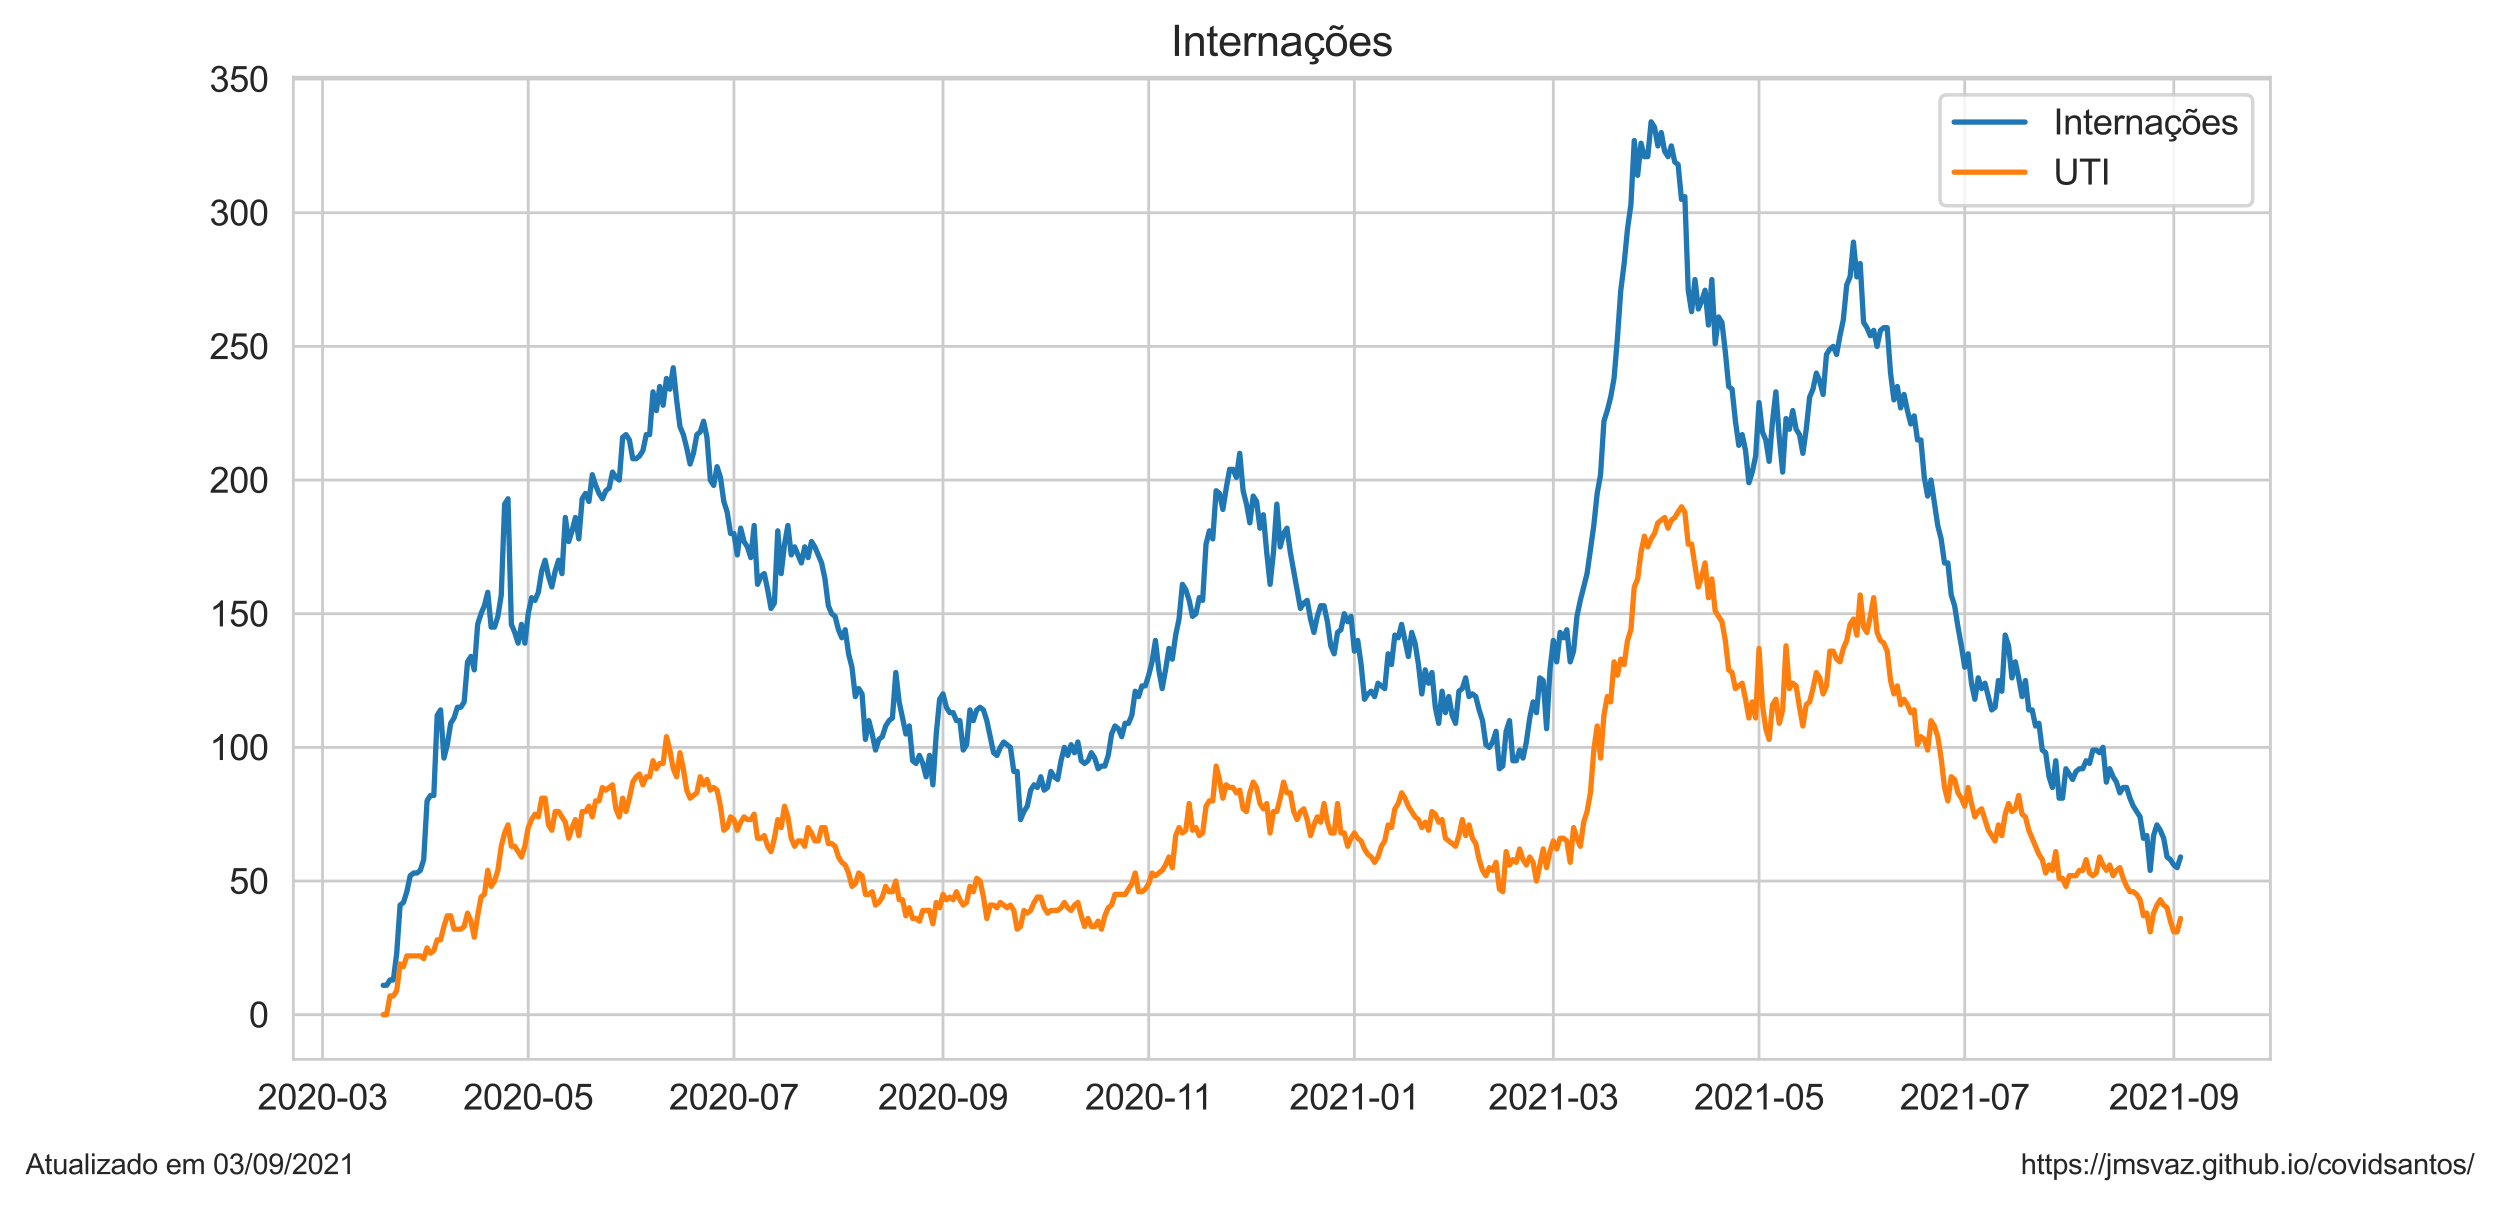 <?xml version="1.0" encoding="utf-8" standalone="no"?>
<!DOCTYPE svg PUBLIC "-//W3C//DTD SVG 1.1//EN"
  "http://www.w3.org/Graphics/SVG/1.1/DTD/svg11.dtd">
<svg height="340.273pt" version="1.1" viewBox="0 0 705.6 340.273" width="705.6pt" xmlns="http://www.w3.org/2000/svg" xmlns:xlink="http://www.w3.org/1999/xlink">
 <defs>
  <style type="text/css">*{stroke-linecap:butt;stroke-linejoin:round;}</style>
 </defs>
 <g id="figure_1">
  <g id="patch_1">
   <path d="M 0 340.273 
L 705.6 340.273 
L 705.6 0 
L 0 0 
z
" style="fill:#ffffff;"/>
  </g>
  <g id="axes_1">
   <g id="patch_2">
    <path d="M 82.8 298.989 
L 640.8 298.989 
L 640.8 21.789 
L 82.8 21.789 
z
" style="fill:#ffffff;"/>
   </g>
   <g id="matplotlib.axis_1">
    <g id="xtick_1">
     <g id="line2d_1">
      <path clip-path="url(#p95be3a375c)" d="M 91.032 298.989 
L 91.032 21.789 
" style="fill:none;stroke:#cccccc;stroke-linecap:round;stroke-width:0.8;"/>
     </g>
     <g id="text_1">
      <!-- 2020-03 -->
      <g style="fill:#262626;" transform="translate(72.685 313.147)scale(0.1 -0.1)">
       <defs>
        <path d="M 3222 541 
L 3222 0 
L 194 0 
Q 188 203 259 391 
Q 375 700 629 1000 
Q 884 1300 1366 1694 
Q 2113 2306 2375 2664 
Q 2638 3022 2638 3341 
Q 2638 3675 2398 3904 
Q 2159 4134 1775 4134 
Q 1369 4134 1125 3890 
Q 881 3647 878 3216 
L 300 3275 
Q 359 3922 746 4261 
Q 1134 4600 1788 4600 
Q 2447 4600 2831 4234 
Q 3216 3869 3216 3328 
Q 3216 3053 3103 2787 
Q 2991 2522 2730 2228 
Q 2469 1934 1863 1422 
Q 1356 997 1212 845 
Q 1069 694 975 541 
L 3222 541 
z
" id="ArialMT-32" transform="scale(0.016)"/>
        <path d="M 266 2259 
Q 266 3072 433 3567 
Q 600 4063 929 4331 
Q 1259 4600 1759 4600 
Q 2128 4600 2406 4451 
Q 2684 4303 2865 4023 
Q 3047 3744 3150 3342 
Q 3253 2941 3253 2259 
Q 3253 1453 3087 958 
Q 2922 463 2592 192 
Q 2263 -78 1759 -78 
Q 1097 -78 719 397 
Q 266 969 266 2259 
z
M 844 2259 
Q 844 1131 1108 757 
Q 1372 384 1759 384 
Q 2147 384 2411 759 
Q 2675 1134 2675 2259 
Q 2675 3391 2411 3762 
Q 2147 4134 1753 4134 
Q 1366 4134 1134 3806 
Q 844 3388 844 2259 
z
" id="ArialMT-30" transform="scale(0.016)"/>
        <path d="M 203 1375 
L 203 1941 
L 1931 1941 
L 1931 1375 
L 203 1375 
z
" id="ArialMT-2d" transform="scale(0.016)"/>
        <path d="M 269 1209 
L 831 1284 
Q 928 806 1161 595 
Q 1394 384 1728 384 
Q 2125 384 2398 659 
Q 2672 934 2672 1341 
Q 2672 1728 2419 1979 
Q 2166 2231 1775 2231 
Q 1616 2231 1378 2169 
L 1441 2663 
Q 1497 2656 1531 2656 
Q 1891 2656 2178 2843 
Q 2466 3031 2466 3422 
Q 2466 3731 2256 3934 
Q 2047 4138 1716 4138 
Q 1388 4138 1169 3931 
Q 950 3725 888 3313 
L 325 3413 
Q 428 3978 793 4289 
Q 1159 4600 1703 4600 
Q 2078 4600 2393 4439 
Q 2709 4278 2876 4000 
Q 3044 3722 3044 3409 
Q 3044 3113 2884 2869 
Q 2725 2625 2413 2481 
Q 2819 2388 3044 2092 
Q 3269 1797 3269 1353 
Q 3269 753 2831 336 
Q 2394 -81 1725 -81 
Q 1122 -81 723 278 
Q 325 638 269 1209 
z
" id="ArialMT-33" transform="scale(0.016)"/>
       </defs>
       <use xlink:href="#ArialMT-32"/>
       <use x="55.615" xlink:href="#ArialMT-30"/>
       <use x="111.23" xlink:href="#ArialMT-32"/>
       <use x="166.846" xlink:href="#ArialMT-30"/>
       <use x="222.461" xlink:href="#ArialMT-2d"/>
       <use x="255.762" xlink:href="#ArialMT-30"/>
       <use x="311.377" xlink:href="#ArialMT-33"/>
      </g>
     </g>
    </g>
    <g id="xtick_2">
     <g id="line2d_2">
      <path clip-path="url(#p95be3a375c)" d="M 149.088 298.989 
L 149.088 21.789 
" style="fill:none;stroke:#cccccc;stroke-linecap:round;stroke-width:0.8;"/>
     </g>
     <g id="text_2">
      <!-- 2020-05 -->
      <g style="fill:#262626;" transform="translate(130.74 313.147)scale(0.1 -0.1)">
       <defs>
        <path d="M 266 1200 
L 856 1250 
Q 922 819 1161 601 
Q 1400 384 1738 384 
Q 2144 384 2425 690 
Q 2706 997 2706 1503 
Q 2706 1984 2436 2262 
Q 2166 2541 1728 2541 
Q 1456 2541 1237 2417 
Q 1019 2294 894 2097 
L 366 2166 
L 809 4519 
L 3088 4519 
L 3088 3981 
L 1259 3981 
L 1013 2750 
Q 1425 3038 1878 3038 
Q 2478 3038 2890 2622 
Q 3303 2206 3303 1553 
Q 3303 931 2941 478 
Q 2500 -78 1738 -78 
Q 1113 -78 717 272 
Q 322 622 266 1200 
z
" id="ArialMT-35" transform="scale(0.016)"/>
       </defs>
       <use xlink:href="#ArialMT-32"/>
       <use x="55.615" xlink:href="#ArialMT-30"/>
       <use x="111.23" xlink:href="#ArialMT-32"/>
       <use x="166.846" xlink:href="#ArialMT-30"/>
       <use x="222.461" xlink:href="#ArialMT-2d"/>
       <use x="255.762" xlink:href="#ArialMT-30"/>
       <use x="311.377" xlink:href="#ArialMT-35"/>
      </g>
     </g>
    </g>
    <g id="xtick_3">
     <g id="line2d_3">
      <path clip-path="url(#p95be3a375c)" d="M 207.144 298.989 
L 207.144 21.789 
" style="fill:none;stroke:#cccccc;stroke-linecap:round;stroke-width:0.8;"/>
     </g>
     <g id="text_3">
      <!-- 2020-07 -->
      <g style="fill:#262626;" transform="translate(188.796 313.147)scale(0.1 -0.1)">
       <defs>
        <path d="M 303 3981 
L 303 4522 
L 3269 4522 
L 3269 4084 
Q 2831 3619 2401 2847 
Q 1972 2075 1738 1259 
Q 1569 684 1522 0 
L 944 0 
Q 953 541 1156 1306 
Q 1359 2072 1739 2783 
Q 2119 3494 2547 3981 
L 303 3981 
z
" id="ArialMT-37" transform="scale(0.016)"/>
       </defs>
       <use xlink:href="#ArialMT-32"/>
       <use x="55.615" xlink:href="#ArialMT-30"/>
       <use x="111.23" xlink:href="#ArialMT-32"/>
       <use x="166.846" xlink:href="#ArialMT-30"/>
       <use x="222.461" xlink:href="#ArialMT-2d"/>
       <use x="255.762" xlink:href="#ArialMT-30"/>
       <use x="311.377" xlink:href="#ArialMT-37"/>
      </g>
     </g>
    </g>
    <g id="xtick_4">
     <g id="line2d_4">
      <path clip-path="url(#p95be3a375c)" d="M 266.151 298.989 
L 266.151 21.789 
" style="fill:none;stroke:#cccccc;stroke-linecap:round;stroke-width:0.8;"/>
     </g>
     <g id="text_4">
      <!-- 2020-09 -->
      <g style="fill:#262626;" transform="translate(247.803 313.147)scale(0.1 -0.1)">
       <defs>
        <path d="M 350 1059 
L 891 1109 
Q 959 728 1153 556 
Q 1347 384 1650 384 
Q 1909 384 2104 503 
Q 2300 622 2425 820 
Q 2550 1019 2634 1356 
Q 2719 1694 2719 2044 
Q 2719 2081 2716 2156 
Q 2547 1888 2255 1720 
Q 1963 1553 1622 1553 
Q 1053 1553 659 1965 
Q 266 2378 266 3053 
Q 266 3750 677 4175 
Q 1088 4600 1706 4600 
Q 2153 4600 2523 4359 
Q 2894 4119 3086 3673 
Q 3278 3228 3278 2384 
Q 3278 1506 3087 986 
Q 2897 466 2520 194 
Q 2144 -78 1638 -78 
Q 1100 -78 759 220 
Q 419 519 350 1059 
z
M 2653 3081 
Q 2653 3566 2395 3850 
Q 2138 4134 1775 4134 
Q 1400 4134 1122 3828 
Q 844 3522 844 3034 
Q 844 2597 1108 2323 
Q 1372 2050 1759 2050 
Q 2150 2050 2401 2323 
Q 2653 2597 2653 3081 
z
" id="ArialMT-39" transform="scale(0.016)"/>
       </defs>
       <use xlink:href="#ArialMT-32"/>
       <use x="55.615" xlink:href="#ArialMT-30"/>
       <use x="111.23" xlink:href="#ArialMT-32"/>
       <use x="166.846" xlink:href="#ArialMT-30"/>
       <use x="222.461" xlink:href="#ArialMT-2d"/>
       <use x="255.762" xlink:href="#ArialMT-30"/>
       <use x="311.377" xlink:href="#ArialMT-39"/>
      </g>
     </g>
    </g>
    <g id="xtick_5">
     <g id="line2d_5">
      <path clip-path="url(#p95be3a375c)" d="M 324.207 298.989 
L 324.207 21.789 
" style="fill:none;stroke:#cccccc;stroke-linecap:round;stroke-width:0.8;"/>
     </g>
     <g id="text_5">
      <!-- 2020-11 -->
      <g style="fill:#262626;" transform="translate(306.228 313.147)scale(0.1 -0.1)">
       <defs>
        <path d="M 2384 0 
L 1822 0 
L 1822 3584 
Q 1619 3391 1289 3197 
Q 959 3003 697 2906 
L 697 3450 
Q 1169 3672 1522 3987 
Q 1875 4303 2022 4600 
L 2384 4600 
L 2384 0 
z
" id="ArialMT-31" transform="scale(0.016)"/>
       </defs>
       <use xlink:href="#ArialMT-32"/>
       <use x="55.615" xlink:href="#ArialMT-30"/>
       <use x="111.23" xlink:href="#ArialMT-32"/>
       <use x="166.846" xlink:href="#ArialMT-30"/>
       <use x="222.461" xlink:href="#ArialMT-2d"/>
       <use x="255.762" xlink:href="#ArialMT-31"/>
       <use x="304.002" xlink:href="#ArialMT-31"/>
      </g>
     </g>
    </g>
    <g id="xtick_6">
     <g id="line2d_6">
      <path clip-path="url(#p95be3a375c)" d="M 382.262 298.989 
L 382.262 21.789 
" style="fill:none;stroke:#cccccc;stroke-linecap:round;stroke-width:0.8;"/>
     </g>
     <g id="text_6">
      <!-- 2021-01 -->
      <g style="fill:#262626;" transform="translate(363.915 313.147)scale(0.1 -0.1)">
       <use xlink:href="#ArialMT-32"/>
       <use x="55.615" xlink:href="#ArialMT-30"/>
       <use x="111.23" xlink:href="#ArialMT-32"/>
       <use x="166.846" xlink:href="#ArialMT-31"/>
       <use x="222.461" xlink:href="#ArialMT-2d"/>
       <use x="255.762" xlink:href="#ArialMT-30"/>
       <use x="311.377" xlink:href="#ArialMT-31"/>
      </g>
     </g>
    </g>
    <g id="xtick_7">
     <g id="line2d_7">
      <path clip-path="url(#p95be3a375c)" d="M 438.414 298.989 
L 438.414 21.789 
" style="fill:none;stroke:#cccccc;stroke-linecap:round;stroke-width:0.8;"/>
     </g>
     <g id="text_7">
      <!-- 2021-03 -->
      <g style="fill:#262626;" transform="translate(420.067 313.147)scale(0.1 -0.1)">
       <use xlink:href="#ArialMT-32"/>
       <use x="55.615" xlink:href="#ArialMT-30"/>
       <use x="111.23" xlink:href="#ArialMT-32"/>
       <use x="166.846" xlink:href="#ArialMT-31"/>
       <use x="222.461" xlink:href="#ArialMT-2d"/>
       <use x="255.762" xlink:href="#ArialMT-30"/>
       <use x="311.377" xlink:href="#ArialMT-33"/>
      </g>
     </g>
    </g>
    <g id="xtick_8">
     <g id="line2d_8">
      <path clip-path="url(#p95be3a375c)" d="M 496.47 298.989 
L 496.47 21.789 
" style="fill:none;stroke:#cccccc;stroke-linecap:round;stroke-width:0.8;"/>
     </g>
     <g id="text_8">
      <!-- 2021-05 -->
      <g style="fill:#262626;" transform="translate(478.122 313.147)scale(0.1 -0.1)">
       <use xlink:href="#ArialMT-32"/>
       <use x="55.615" xlink:href="#ArialMT-30"/>
       <use x="111.23" xlink:href="#ArialMT-32"/>
       <use x="166.846" xlink:href="#ArialMT-31"/>
       <use x="222.461" xlink:href="#ArialMT-2d"/>
       <use x="255.762" xlink:href="#ArialMT-30"/>
       <use x="311.377" xlink:href="#ArialMT-35"/>
      </g>
     </g>
    </g>
    <g id="xtick_9">
     <g id="line2d_9">
      <path clip-path="url(#p95be3a375c)" d="M 554.526 298.989 
L 554.526 21.789 
" style="fill:none;stroke:#cccccc;stroke-linecap:round;stroke-width:0.8;"/>
     </g>
     <g id="text_9">
      <!-- 2021-07 -->
      <g style="fill:#262626;" transform="translate(536.178 313.147)scale(0.1 -0.1)">
       <use xlink:href="#ArialMT-32"/>
       <use x="55.615" xlink:href="#ArialMT-30"/>
       <use x="111.23" xlink:href="#ArialMT-32"/>
       <use x="166.846" xlink:href="#ArialMT-31"/>
       <use x="222.461" xlink:href="#ArialMT-2d"/>
       <use x="255.762" xlink:href="#ArialMT-30"/>
       <use x="311.377" xlink:href="#ArialMT-37"/>
      </g>
     </g>
    </g>
    <g id="xtick_10">
     <g id="line2d_10">
      <path clip-path="url(#p95be3a375c)" d="M 613.533 298.989 
L 613.533 21.789 
" style="fill:none;stroke:#cccccc;stroke-linecap:round;stroke-width:0.8;"/>
     </g>
     <g id="text_10">
      <!-- 2021-09 -->
      <g style="fill:#262626;" transform="translate(595.185 313.147)scale(0.1 -0.1)">
       <use xlink:href="#ArialMT-32"/>
       <use x="55.615" xlink:href="#ArialMT-30"/>
       <use x="111.23" xlink:href="#ArialMT-32"/>
       <use x="166.846" xlink:href="#ArialMT-31"/>
       <use x="222.461" xlink:href="#ArialMT-2d"/>
       <use x="255.762" xlink:href="#ArialMT-30"/>
       <use x="311.377" xlink:href="#ArialMT-39"/>
      </g>
     </g>
    </g>
   </g>
   <g id="matplotlib.axis_2">
    <g id="ytick_1">
     <g id="line2d_11">
      <path clip-path="url(#p95be3a375c)" d="M 82.8 286.389 
L 640.8 286.389 
" style="fill:none;stroke:#cccccc;stroke-linecap:round;stroke-width:0.8;"/>
     </g>
     <g id="text_11">
      <!-- 0 -->
      <g style="fill:#262626;" transform="translate(70.239 289.968)scale(0.1 -0.1)">
       <use xlink:href="#ArialMT-30"/>
      </g>
     </g>
    </g>
    <g id="ytick_2">
     <g id="line2d_12">
      <path clip-path="url(#p95be3a375c)" d="M 82.8 248.665 
L 640.8 248.665 
" style="fill:none;stroke:#cccccc;stroke-linecap:round;stroke-width:0.8;"/>
     </g>
     <g id="text_12">
      <!-- 50 -->
      <g style="fill:#262626;" transform="translate(64.678 252.244)scale(0.1 -0.1)">
       <use xlink:href="#ArialMT-35"/>
       <use x="55.615" xlink:href="#ArialMT-30"/>
      </g>
     </g>
    </g>
    <g id="ytick_3">
     <g id="line2d_13">
      <path clip-path="url(#p95be3a375c)" d="M 82.8 210.94 
L 640.8 210.94 
" style="fill:none;stroke:#cccccc;stroke-linecap:round;stroke-width:0.8;"/>
     </g>
     <g id="text_13">
      <!-- 100 -->
      <g style="fill:#262626;" transform="translate(59.117 214.519)scale(0.1 -0.1)">
       <use xlink:href="#ArialMT-31"/>
       <use x="55.615" xlink:href="#ArialMT-30"/>
       <use x="111.23" xlink:href="#ArialMT-30"/>
      </g>
     </g>
    </g>
    <g id="ytick_4">
     <g id="line2d_14">
      <path clip-path="url(#p95be3a375c)" d="M 82.8 173.216 
L 640.8 173.216 
" style="fill:none;stroke:#cccccc;stroke-linecap:round;stroke-width:0.8;"/>
     </g>
     <g id="text_14">
      <!-- 150 -->
      <g style="fill:#262626;" transform="translate(59.117 176.795)scale(0.1 -0.1)">
       <use xlink:href="#ArialMT-31"/>
       <use x="55.615" xlink:href="#ArialMT-35"/>
       <use x="111.23" xlink:href="#ArialMT-30"/>
      </g>
     </g>
    </g>
    <g id="ytick_5">
     <g id="line2d_15">
      <path clip-path="url(#p95be3a375c)" d="M 82.8 135.491 
L 640.8 135.491 
" style="fill:none;stroke:#cccccc;stroke-linecap:round;stroke-width:0.8;"/>
     </g>
     <g id="text_15">
      <!-- 200 -->
      <g style="fill:#262626;" transform="translate(59.117 139.07)scale(0.1 -0.1)">
       <use xlink:href="#ArialMT-32"/>
       <use x="55.615" xlink:href="#ArialMT-30"/>
       <use x="111.23" xlink:href="#ArialMT-30"/>
      </g>
     </g>
    </g>
    <g id="ytick_6">
     <g id="line2d_16">
      <path clip-path="url(#p95be3a375c)" d="M 82.8 97.767 
L 640.8 97.767 
" style="fill:none;stroke:#cccccc;stroke-linecap:round;stroke-width:0.8;"/>
     </g>
     <g id="text_16">
      <!-- 250 -->
      <g style="fill:#262626;" transform="translate(59.117 101.346)scale(0.1 -0.1)">
       <use xlink:href="#ArialMT-32"/>
       <use x="55.615" xlink:href="#ArialMT-35"/>
       <use x="111.23" xlink:href="#ArialMT-30"/>
      </g>
     </g>
    </g>
    <g id="ytick_7">
     <g id="line2d_17">
      <path clip-path="url(#p95be3a375c)" d="M 82.8 60.042 
L 640.8 60.042 
" style="fill:none;stroke:#cccccc;stroke-linecap:round;stroke-width:0.8;"/>
     </g>
     <g id="text_17">
      <!-- 300 -->
      <g style="fill:#262626;" transform="translate(59.117 63.621)scale(0.1 -0.1)">
       <use xlink:href="#ArialMT-33"/>
       <use x="55.615" xlink:href="#ArialMT-30"/>
       <use x="111.23" xlink:href="#ArialMT-30"/>
      </g>
     </g>
    </g>
    <g id="ytick_8">
     <g id="line2d_18">
      <path clip-path="url(#p95be3a375c)" d="M 82.8 22.318 
L 640.8 22.318 
" style="fill:none;stroke:#cccccc;stroke-linecap:round;stroke-width:0.8;"/>
     </g>
     <g id="text_18">
      <!-- 350 -->
      <g style="fill:#262626;" transform="translate(59.117 25.896)scale(0.1 -0.1)">
       <use xlink:href="#ArialMT-33"/>
       <use x="55.615" xlink:href="#ArialMT-35"/>
       <use x="111.23" xlink:href="#ArialMT-30"/>
      </g>
     </g>
    </g>
   </g>
   <g id="line2d_19">
    <path clip-path="url(#p95be3a375c)" d="M 108.164 278.09 
L 109.115 278.09 
L 110.067 276.581 
L 111.019 276.581 
L 111.971 269.036 
L 112.922 255.455 
L 113.874 254.701 
L 114.826 251.683 
L 115.777 247.156 
L 116.729 246.401 
L 117.681 246.401 
L 118.633 245.647 
L 119.584 242.629 
L 120.536 226.03 
L 121.488 224.521 
L 122.44 224.521 
L 123.391 201.886 
L 124.343 200.377 
L 125.295 213.958 
L 126.247 210.186 
L 127.198 204.15 
L 128.15 202.641 
L 129.102 199.623 
L 130.053 199.623 
L 131.005 198.114 
L 131.957 186.797 
L 132.909 185.288 
L 133.86 189.06 
L 134.812 176.234 
L 135.764 173.216 
L 136.716 170.952 
L 137.667 167.18 
L 138.619 176.988 
L 139.571 176.988 
L 140.522 173.97 
L 141.474 167.934 
L 142.426 142.282 
L 143.378 140.773 
L 144.329 176.234 
L 145.281 178.497 
L 146.233 181.515 
L 147.185 176.234 
L 148.136 181.515 
L 149.088 173.216 
L 150.04 168.689 
L 150.992 169.443 
L 151.943 167.18 
L 152.895 161.144 
L 153.847 158.126 
L 154.798 162.653 
L 155.75 165.671 
L 156.702 161.144 
L 157.654 158.126 
L 158.605 161.898 
L 159.557 146.054 
L 160.509 152.844 
L 161.461 149.827 
L 162.412 146.054 
L 163.364 152.09 
L 164.316 140.773 
L 165.268 139.264 
L 166.219 141.527 
L 167.171 133.982 
L 168.123 137 
L 169.074 139.264 
L 170.026 140.773 
L 170.978 138.509 
L 171.93 137.755 
L 172.881 133.228 
L 173.833 134.737 
L 174.785 135.491 
L 175.737 123.419 
L 176.688 122.665 
L 177.64 124.174 
L 178.592 129.455 
L 179.543 129.455 
L 180.495 128.701 
L 181.447 127.192 
L 182.399 122.665 
L 183.35 122.665 
L 184.302 110.593 
L 185.254 115.874 
L 186.206 109.084 
L 187.157 114.365 
L 188.109 106.821 
L 189.061 109.838 
L 190.013 103.803 
L 190.964 112.856 
L 191.916 120.401 
L 192.868 122.665 
L 193.819 126.437 
L 194.771 130.964 
L 195.723 127.946 
L 196.675 122.665 
L 197.626 121.91 
L 198.578 118.892 
L 199.53 123.419 
L 200.482 135.491 
L 201.433 137 
L 202.385 131.719 
L 203.337 134.737 
L 204.288 141.527 
L 205.24 144.545 
L 206.192 150.581 
L 207.144 150.581 
L 208.095 156.617 
L 209.047 149.072 
L 209.999 152.844 
L 210.951 154.353 
L 211.902 157.371 
L 212.854 148.318 
L 213.806 164.916 
L 214.758 162.653 
L 215.709 161.898 
L 216.661 166.425 
L 217.613 171.707 
L 218.564 170.198 
L 219.516 149.827 
L 220.468 161.898 
L 221.42 153.599 
L 222.371 148.318 
L 223.323 156.617 
L 224.275 154.353 
L 226.178 158.88 
L 227.13 154.353 
L 228.082 157.371 
L 229.033 152.844 
L 229.985 154.353 
L 231.889 158.88 
L 232.84 163.407 
L 233.792 170.952 
L 234.744 173.216 
L 235.696 173.97 
L 236.647 177.743 
L 237.599 180.006 
L 238.551 177.743 
L 239.503 184.533 
L 240.454 188.306 
L 241.406 196.605 
L 242.358 194.341 
L 243.309 195.85 
L 244.261 208.677 
L 245.213 203.395 
L 246.165 207.168 
L 247.116 211.695 
L 248.068 208.677 
L 249.02 207.922 
L 249.972 204.904 
L 250.923 203.395 
L 251.875 202.641 
L 252.827 189.815 
L 253.779 198.114 
L 255.682 207.168 
L 256.634 204.904 
L 257.585 214.713 
L 258.537 215.467 
L 259.489 213.204 
L 260.441 215.467 
L 261.392 219.24 
L 262.344 213.204 
L 263.296 221.503 
L 264.248 207.168 
L 265.199 197.359 
L 266.151 195.85 
L 267.103 199.623 
L 268.054 201.132 
L 269.006 201.132 
L 269.958 203.395 
L 270.91 203.395 
L 271.861 211.695 
L 272.813 210.186 
L 273.765 200.377 
L 274.717 203.395 
L 275.668 200.377 
L 276.62 199.623 
L 277.572 200.377 
L 278.524 203.395 
L 280.427 212.449 
L 281.379 213.204 
L 282.33 210.94 
L 283.282 209.431 
L 285.186 210.94 
L 286.137 217.731 
L 287.089 217.731 
L 288.041 231.312 
L 288.993 229.048 
L 289.944 227.539 
L 290.896 223.012 
L 291.848 221.503 
L 292.799 222.258 
L 293.751 219.24 
L 294.703 223.012 
L 295.655 222.258 
L 296.606 217.731 
L 297.558 219.24 
L 298.51 219.994 
L 299.462 214.713 
L 300.413 210.94 
L 301.365 213.204 
L 302.317 210.186 
L 303.269 212.449 
L 304.22 209.431 
L 305.172 214.713 
L 306.124 215.467 
L 307.075 214.713 
L 308.027 212.449 
L 308.979 213.958 
L 309.931 216.976 
L 310.882 216.222 
L 311.834 216.222 
L 312.786 213.204 
L 313.738 207.168 
L 314.689 204.904 
L 315.641 205.659 
L 316.593 207.922 
L 317.544 204.15 
L 318.496 204.15 
L 319.448 201.886 
L 320.4 195.096 
L 321.351 196.605 
L 322.303 193.587 
L 323.255 193.587 
L 324.207 190.569 
L 325.158 186.797 
L 326.11 180.761 
L 327.062 189.06 
L 328.014 194.341 
L 328.965 189.06 
L 329.917 183.024 
L 330.869 186.042 
L 331.82 179.252 
L 332.772 174.725 
L 333.724 164.916 
L 334.676 166.425 
L 335.627 169.443 
L 336.579 173.97 
L 337.531 173.216 
L 338.483 168.689 
L 339.434 169.443 
L 340.386 153.599 
L 341.338 149.827 
L 342.29 152.09 
L 343.241 138.509 
L 344.193 139.264 
L 345.145 143.791 
L 346.096 137.755 
L 347.048 132.473 
L 348 132.473 
L 348.952 134.737 
L 349.903 127.946 
L 350.855 138.509 
L 351.807 142.282 
L 352.759 147.563 
L 353.71 140.018 
L 354.662 141.527 
L 355.614 149.072 
L 356.565 145.3 
L 357.517 155.862 
L 358.469 164.916 
L 359.421 155.862 
L 360.372 142.282 
L 361.324 154.353 
L 362.276 150.581 
L 363.228 149.072 
L 364.179 155.862 
L 367.035 171.707 
L 367.986 170.198 
L 368.938 169.443 
L 369.89 174.725 
L 370.841 178.497 
L 371.793 173.97 
L 372.745 170.952 
L 373.697 170.952 
L 374.648 175.479 
L 375.6 182.27 
L 376.552 184.533 
L 377.504 178.497 
L 378.455 177.743 
L 379.407 173.216 
L 380.359 175.479 
L 381.31 173.97 
L 382.262 183.779 
L 383.214 180.761 
L 384.166 187.551 
L 385.117 197.359 
L 386.069 195.85 
L 387.021 195.096 
L 387.973 196.605 
L 388.924 192.832 
L 390.828 194.341 
L 391.78 184.533 
L 392.731 187.551 
L 393.683 179.252 
L 394.635 180.006 
L 395.586 176.234 
L 397.49 185.288 
L 398.442 178.497 
L 399.393 181.515 
L 400.345 187.551 
L 401.297 195.85 
L 402.249 189.06 
L 403.2 192.832 
L 404.152 189.815 
L 405.104 199.623 
L 406.056 204.15 
L 407.007 195.096 
L 407.959 201.132 
L 408.911 196.605 
L 409.862 201.886 
L 410.814 204.15 
L 411.766 195.096 
L 412.718 194.341 
L 413.669 191.324 
L 414.621 196.605 
L 415.573 195.85 
L 416.525 196.605 
L 417.476 200.377 
L 418.428 203.395 
L 419.38 210.186 
L 420.331 210.94 
L 421.283 209.431 
L 422.235 206.413 
L 423.187 216.976 
L 424.138 216.222 
L 425.09 206.413 
L 426.042 203.395 
L 426.994 214.713 
L 427.945 214.713 
L 428.897 211.695 
L 429.849 213.958 
L 430.801 209.431 
L 431.752 202.641 
L 432.704 198.114 
L 433.656 201.132 
L 434.607 191.324 
L 435.559 192.078 
L 436.511 205.659 
L 437.463 189.06 
L 438.414 180.761 
L 439.366 186.797 
L 440.318 178.497 
L 441.27 180.006 
L 442.221 177.743 
L 443.173 186.797 
L 444.125 183.779 
L 445.076 173.97 
L 446.028 169.443 
L 447.932 161.898 
L 449.835 148.318 
L 450.787 139.264 
L 451.739 133.982 
L 452.69 118.892 
L 453.642 115.874 
L 454.594 112.102 
L 455.546 106.821 
L 456.497 95.503 
L 457.449 81.922 
L 458.401 74.377 
L 459.352 64.569 
L 460.304 57.779 
L 461.256 39.671 
L 462.208 49.479 
L 463.159 40.425 
L 464.111 44.198 
L 465.063 44.198 
L 466.015 34.389 
L 466.966 35.898 
L 467.918 41.18 
L 468.87 37.407 
L 469.821 42.689 
L 470.773 44.198 
L 471.725 41.18 
L 472.677 45.707 
L 473.628 46.461 
L 474.58 56.27 
L 475.532 55.515 
L 476.484 81.922 
L 477.435 87.958 
L 478.387 78.904 
L 479.339 87.204 
L 480.291 84.94 
L 481.242 81.922 
L 482.194 91.731 
L 483.146 78.904 
L 484.097 97.012 
L 485.049 89.467 
L 486.001 90.976 
L 486.953 99.276 
L 487.904 109.084 
L 488.856 109.838 
L 489.808 118.892 
L 490.76 125.683 
L 491.711 122.665 
L 492.663 127.192 
L 493.615 136.246 
L 494.567 133.228 
L 495.518 128.701 
L 496.47 113.611 
L 497.422 121.91 
L 498.373 124.174 
L 499.325 130.21 
L 500.277 118.892 
L 501.229 110.593 
L 502.18 123.419 
L 503.132 133.228 
L 504.084 118.138 
L 505.036 121.156 
L 505.987 115.874 
L 506.939 121.156 
L 507.891 122.665 
L 508.842 127.946 
L 509.794 121.156 
L 510.746 112.102 
L 511.698 109.838 
L 512.649 105.312 
L 513.601 107.575 
L 514.553 111.347 
L 515.505 100.03 
L 516.456 98.521 
L 517.408 97.767 
L 518.36 100.03 
L 519.312 94.749 
L 520.263 90.222 
L 521.215 80.413 
L 522.167 78.15 
L 523.118 68.341 
L 524.07 78.15 
L 525.022 74.377 
L 525.974 90.976 
L 526.925 92.485 
L 527.877 94.749 
L 528.829 93.24 
L 529.781 97.767 
L 530.732 93.24 
L 531.684 92.485 
L 532.636 92.485 
L 533.587 105.312 
L 534.539 112.856 
L 535.491 109.084 
L 536.443 115.12 
L 537.394 111.347 
L 538.346 115.874 
L 539.298 119.647 
L 540.25 117.383 
L 541.201 124.174 
L 542.153 124.174 
L 543.105 134.737 
L 544.057 140.018 
L 545.008 135.491 
L 546.912 148.318 
L 547.863 152.09 
L 548.815 158.88 
L 549.767 158.88 
L 550.719 167.934 
L 551.67 170.952 
L 552.622 176.988 
L 553.574 182.27 
L 554.526 188.306 
L 555.477 184.533 
L 556.429 192.832 
L 557.381 197.359 
L 558.332 191.324 
L 559.284 194.341 
L 560.236 192.832 
L 562.139 200.377 
L 563.091 199.623 
L 564.043 192.078 
L 564.995 195.096 
L 565.946 179.252 
L 566.898 182.27 
L 567.85 191.324 
L 568.802 186.797 
L 569.753 191.324 
L 570.705 196.605 
L 571.657 192.078 
L 572.608 200.377 
L 573.56 200.377 
L 574.512 204.904 
L 575.464 204.15 
L 576.415 211.695 
L 577.367 212.449 
L 578.319 219.24 
L 579.271 222.258 
L 580.222 214.713 
L 581.174 225.276 
L 582.126 225.276 
L 583.078 216.976 
L 584.981 219.994 
L 585.933 217.731 
L 586.884 216.976 
L 587.836 216.976 
L 588.788 214.713 
L 589.74 215.467 
L 590.691 211.695 
L 591.643 211.695 
L 592.595 212.449 
L 593.547 210.94 
L 594.498 220.749 
L 595.45 216.976 
L 596.402 219.24 
L 597.353 220.749 
L 598.305 223.767 
L 599.257 222.258 
L 600.209 222.258 
L 601.16 225.276 
L 602.112 227.539 
L 604.016 230.557 
L 604.967 236.593 
L 605.919 235.838 
L 606.871 245.647 
L 607.823 235.838 
L 608.774 232.821 
L 609.726 234.329 
L 610.678 236.593 
L 611.629 241.874 
L 612.581 242.629 
L 613.533 244.138 
L 614.485 244.892 
L 615.436 241.874 
L 615.436 241.874 
" style="fill:none;stroke:#1f77b4;stroke-linecap:round;stroke-width:1.5;"/>
   </g>
   <g id="line2d_20">
    <path clip-path="url(#p95be3a375c)" d="M 108.164 286.389 
L 109.115 286.389 
L 110.067 281.108 
L 111.019 281.108 
L 111.971 279.599 
L 112.922 272.054 
L 113.874 272.809 
L 114.826 269.791 
L 118.633 269.791 
L 119.584 270.545 
L 120.536 267.527 
L 121.488 269.036 
L 122.44 268.282 
L 123.391 265.264 
L 124.343 265.264 
L 125.295 261.491 
L 126.247 258.473 
L 127.198 258.473 
L 128.15 262.246 
L 130.053 262.246 
L 131.005 261.491 
L 131.957 257.719 
L 132.909 259.982 
L 133.86 264.509 
L 134.812 258.473 
L 135.764 253.192 
L 136.716 252.437 
L 137.667 245.647 
L 138.619 250.174 
L 139.571 248.665 
L 140.522 245.647 
L 141.474 238.856 
L 142.426 235.084 
L 143.378 232.821 
L 144.329 238.856 
L 145.281 238.856 
L 147.185 241.874 
L 148.136 238.856 
L 149.088 233.575 
L 150.04 231.312 
L 150.992 229.803 
L 151.943 230.557 
L 152.895 225.276 
L 153.847 225.276 
L 154.798 232.821 
L 155.75 234.329 
L 156.702 229.048 
L 157.654 229.048 
L 159.557 232.066 
L 160.509 236.593 
L 161.461 233.575 
L 162.412 231.312 
L 163.364 235.838 
L 164.316 229.048 
L 165.268 229.048 
L 166.219 227.539 
L 167.171 230.557 
L 168.123 226.03 
L 169.074 226.03 
L 170.026 222.258 
L 170.978 223.012 
L 172.881 221.503 
L 173.833 228.294 
L 174.785 230.557 
L 175.737 225.276 
L 176.688 229.048 
L 177.64 225.276 
L 178.592 220.749 
L 179.543 219.24 
L 180.495 218.485 
L 181.447 221.503 
L 182.399 219.24 
L 183.35 219.24 
L 184.302 214.713 
L 185.254 216.976 
L 186.206 215.467 
L 187.157 215.467 
L 188.109 207.922 
L 189.061 211.695 
L 190.013 216.976 
L 190.964 219.24 
L 191.916 212.449 
L 192.868 216.976 
L 193.819 223.012 
L 194.771 225.276 
L 196.675 223.767 
L 197.626 219.24 
L 198.578 221.503 
L 199.53 219.994 
L 200.482 223.012 
L 201.433 222.258 
L 202.385 223.012 
L 203.337 227.539 
L 204.288 234.329 
L 205.24 233.575 
L 206.192 230.557 
L 207.144 231.312 
L 208.095 234.329 
L 209.047 232.066 
L 209.999 230.557 
L 210.951 231.312 
L 211.902 231.312 
L 212.854 229.803 
L 213.806 236.593 
L 214.758 236.593 
L 215.709 235.838 
L 216.661 238.856 
L 217.613 240.365 
L 218.564 236.593 
L 219.516 231.312 
L 220.468 233.575 
L 221.42 227.539 
L 222.371 230.557 
L 223.323 236.593 
L 224.275 238.856 
L 225.227 237.347 
L 226.178 237.347 
L 227.13 238.856 
L 228.082 233.575 
L 229.033 235.084 
L 229.985 237.347 
L 230.937 237.347 
L 231.889 233.575 
L 232.84 233.575 
L 233.792 238.102 
L 234.744 238.102 
L 235.696 238.856 
L 236.647 241.874 
L 237.599 243.383 
L 238.551 244.138 
L 239.503 246.401 
L 240.454 250.174 
L 241.406 249.419 
L 242.358 246.401 
L 243.309 247.156 
L 244.261 252.437 
L 245.213 252.437 
L 246.165 251.683 
L 247.116 255.455 
L 248.068 254.701 
L 249.02 253.192 
L 249.972 250.174 
L 250.923 251.683 
L 251.875 251.683 
L 252.827 248.665 
L 253.779 253.946 
L 254.73 253.946 
L 255.682 258.473 
L 256.634 256.21 
L 257.585 259.228 
L 258.537 259.228 
L 259.489 259.982 
L 260.441 256.964 
L 262.344 256.964 
L 263.296 260.737 
L 264.248 254.701 
L 265.199 256.21 
L 266.151 252.437 
L 267.103 253.946 
L 268.054 253.192 
L 269.006 253.946 
L 269.958 251.683 
L 270.91 253.946 
L 271.861 255.455 
L 272.813 254.701 
L 273.765 250.174 
L 274.717 251.683 
L 275.668 247.91 
L 276.62 248.665 
L 277.572 253.192 
L 278.524 259.228 
L 279.475 255.455 
L 280.427 255.455 
L 281.379 256.21 
L 282.33 254.701 
L 284.234 256.21 
L 285.186 255.455 
L 286.137 256.964 
L 287.089 262.246 
L 288.041 261.491 
L 288.993 256.964 
L 289.944 257.719 
L 290.896 256.964 
L 291.848 254.701 
L 292.799 253.192 
L 293.751 253.192 
L 294.703 256.21 
L 295.655 257.719 
L 296.606 256.964 
L 298.51 256.964 
L 299.462 256.21 
L 300.413 254.701 
L 301.365 256.21 
L 302.317 256.964 
L 303.269 255.455 
L 304.22 254.701 
L 305.172 258.473 
L 306.124 261.491 
L 307.075 259.228 
L 308.027 261.491 
L 308.979 261.491 
L 309.931 259.982 
L 310.882 262.246 
L 311.834 258.473 
L 312.786 256.21 
L 313.738 255.455 
L 314.689 252.437 
L 317.544 252.437 
L 319.448 249.419 
L 320.4 246.401 
L 321.351 251.683 
L 322.303 251.683 
L 323.255 250.928 
L 324.207 249.419 
L 325.158 246.401 
L 326.11 247.156 
L 328.014 245.647 
L 328.965 244.138 
L 329.917 241.874 
L 330.869 244.892 
L 331.82 235.838 
L 332.772 233.575 
L 333.724 235.084 
L 334.676 234.329 
L 335.627 226.785 
L 336.579 234.329 
L 337.531 233.575 
L 338.483 235.838 
L 339.434 235.084 
L 340.386 227.539 
L 341.338 226.03 
L 342.29 226.03 
L 343.241 216.222 
L 344.193 219.994 
L 345.145 225.276 
L 346.096 221.503 
L 347.048 222.258 
L 348 222.258 
L 348.952 223.767 
L 349.903 223.012 
L 350.855 228.294 
L 351.807 229.048 
L 352.759 223.767 
L 353.71 220.749 
L 354.662 222.258 
L 355.614 226.785 
L 356.565 228.294 
L 357.517 226.785 
L 358.469 235.084 
L 359.421 229.048 
L 360.372 229.048 
L 361.324 225.276 
L 362.276 220.749 
L 363.228 223.767 
L 364.179 223.767 
L 365.131 229.048 
L 366.083 231.312 
L 367.035 229.048 
L 367.986 228.294 
L 368.938 231.312 
L 369.89 235.838 
L 370.841 232.821 
L 371.793 230.557 
L 372.745 232.066 
L 373.697 226.785 
L 374.648 232.066 
L 375.6 235.084 
L 376.552 235.084 
L 377.504 226.785 
L 378.455 235.084 
L 379.407 235.084 
L 380.359 238.856 
L 381.31 236.593 
L 382.262 235.084 
L 383.214 236.593 
L 384.166 237.347 
L 385.117 239.611 
L 386.069 241.12 
L 387.021 241.874 
L 387.973 243.383 
L 388.924 241.874 
L 389.876 238.856 
L 390.828 237.347 
L 391.78 232.821 
L 392.731 233.575 
L 393.683 228.294 
L 394.635 226.785 
L 395.586 223.767 
L 396.538 225.276 
L 397.49 227.539 
L 399.393 230.557 
L 400.345 231.312 
L 401.297 233.575 
L 402.249 232.066 
L 403.2 234.329 
L 404.152 229.048 
L 405.104 229.803 
L 406.056 232.066 
L 407.007 231.312 
L 407.959 236.593 
L 410.814 238.856 
L 411.766 235.838 
L 412.718 231.312 
L 413.669 235.838 
L 414.621 232.821 
L 415.573 236.593 
L 416.525 238.102 
L 417.476 242.629 
L 418.428 245.647 
L 419.38 247.156 
L 420.331 244.892 
L 421.283 245.647 
L 422.235 243.383 
L 423.187 250.928 
L 424.138 251.683 
L 425.09 240.365 
L 426.042 244.138 
L 426.994 242.629 
L 427.945 243.383 
L 428.897 239.611 
L 429.849 242.629 
L 430.801 244.138 
L 431.752 241.874 
L 432.704 243.383 
L 433.656 248.665 
L 435.559 239.611 
L 436.511 244.892 
L 437.463 240.365 
L 438.414 237.347 
L 439.366 239.611 
L 440.318 236.593 
L 441.27 236.593 
L 442.221 237.347 
L 443.173 243.383 
L 444.125 233.575 
L 445.076 236.593 
L 446.028 238.856 
L 446.98 232.066 
L 447.932 229.048 
L 448.883 223.767 
L 449.835 211.695 
L 450.787 204.904 
L 451.739 213.958 
L 452.69 201.886 
L 453.642 196.605 
L 454.594 198.114 
L 455.546 186.797 
L 456.497 190.569 
L 457.449 186.042 
L 458.401 187.551 
L 459.352 180.761 
L 460.304 177.743 
L 461.256 165.671 
L 462.208 163.407 
L 463.159 155.862 
L 464.111 151.335 
L 465.063 154.353 
L 466.015 152.09 
L 466.966 150.581 
L 467.918 147.563 
L 469.821 146.054 
L 470.773 149.072 
L 471.725 146.809 
L 472.677 146.054 
L 474.58 143.036 
L 475.532 144.545 
L 476.484 153.599 
L 477.435 153.599 
L 479.339 165.671 
L 480.291 162.653 
L 481.242 158.88 
L 482.194 168.689 
L 483.146 163.407 
L 484.097 172.461 
L 486.001 175.479 
L 486.953 180.761 
L 487.904 189.06 
L 488.856 189.815 
L 489.808 194.341 
L 491.711 192.832 
L 492.663 197.359 
L 493.615 202.641 
L 494.567 198.114 
L 495.518 202.641 
L 496.47 183.024 
L 497.422 198.868 
L 498.373 205.659 
L 499.325 208.677 
L 500.277 198.868 
L 501.229 197.359 
L 502.18 204.15 
L 503.132 200.377 
L 504.084 182.27 
L 505.036 194.341 
L 505.987 192.832 
L 506.939 193.587 
L 507.891 199.623 
L 508.842 204.904 
L 509.794 198.868 
L 510.746 198.114 
L 511.698 194.341 
L 512.649 189.815 
L 513.601 191.324 
L 514.553 195.85 
L 515.505 193.587 
L 516.456 183.779 
L 517.408 183.779 
L 518.36 186.042 
L 519.312 186.797 
L 520.263 183.024 
L 521.215 180.761 
L 522.167 176.234 
L 523.118 174.725 
L 524.07 179.252 
L 525.022 167.934 
L 525.974 176.988 
L 526.925 178.497 
L 527.877 173.97 
L 528.829 168.689 
L 529.781 178.497 
L 530.732 180.761 
L 531.684 181.515 
L 532.636 183.779 
L 533.587 192.078 
L 534.539 195.85 
L 535.491 193.587 
L 536.443 198.868 
L 537.394 197.359 
L 538.346 198.868 
L 539.298 201.132 
L 540.25 200.377 
L 541.201 210.186 
L 542.153 207.922 
L 543.105 208.677 
L 544.057 211.695 
L 545.008 203.395 
L 545.96 204.904 
L 546.912 207.922 
L 547.863 213.958 
L 548.815 222.258 
L 549.767 226.03 
L 550.719 219.24 
L 551.67 219.994 
L 552.622 223.767 
L 553.574 225.276 
L 554.526 227.539 
L 555.477 222.258 
L 556.429 226.785 
L 557.381 230.557 
L 558.332 229.048 
L 559.284 228.294 
L 561.188 234.329 
L 563.091 237.347 
L 564.043 232.821 
L 564.995 235.838 
L 565.946 229.803 
L 566.898 226.785 
L 567.85 229.048 
L 568.802 228.294 
L 569.753 224.521 
L 570.705 229.803 
L 571.657 230.557 
L 572.608 234.329 
L 575.464 241.12 
L 576.415 242.629 
L 577.367 246.401 
L 578.319 244.138 
L 579.271 245.647 
L 580.222 240.365 
L 581.174 247.91 
L 582.126 247.91 
L 583.078 250.174 
L 584.029 247.156 
L 585.933 247.156 
L 586.884 245.647 
L 587.836 245.647 
L 588.788 242.629 
L 589.74 246.401 
L 590.691 247.156 
L 591.643 246.401 
L 592.595 241.874 
L 593.547 244.138 
L 594.498 245.647 
L 595.45 244.138 
L 596.402 247.156 
L 597.353 245.647 
L 598.305 244.892 
L 599.257 247.91 
L 600.209 250.174 
L 601.16 251.683 
L 602.112 251.683 
L 603.064 252.437 
L 604.016 253.946 
L 604.967 258.473 
L 605.919 257.719 
L 606.871 263 
L 607.823 257.719 
L 608.774 255.455 
L 609.726 253.946 
L 610.678 255.455 
L 611.629 256.21 
L 612.581 259.982 
L 613.533 263 
L 614.485 263 
L 615.436 259.228 
L 615.436 259.228 
" style="fill:none;stroke:#ff7f0e;stroke-linecap:round;stroke-width:1.5;"/>
   </g>
   <g id="patch_3">
    <path d="M 82.8 298.989 
L 82.8 21.789 
" style="fill:none;stroke:#cccccc;stroke-linecap:square;stroke-linejoin:miter;stroke-width:0.8;"/>
   </g>
   <g id="patch_4">
    <path d="M 640.8 298.989 
L 640.8 21.789 
" style="fill:none;stroke:#cccccc;stroke-linecap:square;stroke-linejoin:miter;stroke-width:0.8;"/>
   </g>
   <g id="patch_5">
    <path d="M 82.8 298.989 
L 640.8 298.989 
" style="fill:none;stroke:#cccccc;stroke-linecap:square;stroke-linejoin:miter;stroke-width:0.8;"/>
   </g>
   <g id="patch_6">
    <path d="M 82.8 21.789 
L 640.8 21.789 
" style="fill:none;stroke:#cccccc;stroke-linecap:square;stroke-linejoin:miter;stroke-width:0.8;"/>
   </g>
   <g id="text_19">
    <!-- Internações -->
    <g style="fill:#262626;" transform="translate(330.449 15.789)scale(0.12 -0.12)">
     <defs>
      <path d="M 597 0 
L 597 4581 
L 1203 4581 
L 1203 0 
L 597 0 
z
" id="ArialMT-49" transform="scale(0.016)"/>
      <path d="M 422 0 
L 422 3319 
L 928 3319 
L 928 2847 
Q 1294 3394 1984 3394 
Q 2284 3394 2536 3286 
Q 2788 3178 2913 3003 
Q 3038 2828 3088 2588 
Q 3119 2431 3119 2041 
L 3119 0 
L 2556 0 
L 2556 2019 
Q 2556 2363 2490 2533 
Q 2425 2703 2258 2804 
Q 2091 2906 1866 2906 
Q 1506 2906 1245 2678 
Q 984 2450 984 1813 
L 984 0 
L 422 0 
z
" id="ArialMT-6e" transform="scale(0.016)"/>
      <path d="M 1650 503 
L 1731 6 
Q 1494 -44 1306 -44 
Q 1000 -44 831 53 
Q 663 150 594 308 
Q 525 466 525 972 
L 525 2881 
L 113 2881 
L 113 3319 
L 525 3319 
L 525 4141 
L 1084 4478 
L 1084 3319 
L 1650 3319 
L 1650 2881 
L 1084 2881 
L 1084 941 
Q 1084 700 1114 631 
Q 1144 563 1211 522 
Q 1278 481 1403 481 
Q 1497 481 1650 503 
z
" id="ArialMT-74" transform="scale(0.016)"/>
      <path d="M 2694 1069 
L 3275 997 
Q 3138 488 2766 206 
Q 2394 -75 1816 -75 
Q 1088 -75 661 373 
Q 234 822 234 1631 
Q 234 2469 665 2931 
Q 1097 3394 1784 3394 
Q 2450 3394 2872 2941 
Q 3294 2488 3294 1666 
Q 3294 1616 3291 1516 
L 816 1516 
Q 847 969 1125 678 
Q 1403 388 1819 388 
Q 2128 388 2347 550 
Q 2566 713 2694 1069 
z
M 847 1978 
L 2700 1978 
Q 2663 2397 2488 2606 
Q 2219 2931 1791 2931 
Q 1403 2931 1139 2672 
Q 875 2413 847 1978 
z
" id="ArialMT-65" transform="scale(0.016)"/>
      <path d="M 416 0 
L 416 3319 
L 922 3319 
L 922 2816 
Q 1116 3169 1280 3281 
Q 1444 3394 1641 3394 
Q 1925 3394 2219 3213 
L 2025 2691 
Q 1819 2813 1613 2813 
Q 1428 2813 1281 2702 
Q 1134 2591 1072 2394 
Q 978 2094 978 1738 
L 978 0 
L 416 0 
z
" id="ArialMT-72" transform="scale(0.016)"/>
      <path d="M 2588 409 
Q 2275 144 1986 34 
Q 1697 -75 1366 -75 
Q 819 -75 525 192 
Q 231 459 231 875 
Q 231 1119 342 1320 
Q 453 1522 633 1644 
Q 813 1766 1038 1828 
Q 1203 1872 1538 1913 
Q 2219 1994 2541 2106 
Q 2544 2222 2544 2253 
Q 2544 2597 2384 2738 
Q 2169 2928 1744 2928 
Q 1347 2928 1158 2789 
Q 969 2650 878 2297 
L 328 2372 
Q 403 2725 575 2942 
Q 747 3159 1072 3276 
Q 1397 3394 1825 3394 
Q 2250 3394 2515 3294 
Q 2781 3194 2906 3042 
Q 3031 2891 3081 2659 
Q 3109 2516 3109 2141 
L 3109 1391 
Q 3109 606 3145 398 
Q 3181 191 3288 0 
L 2700 0 
Q 2613 175 2588 409 
z
M 2541 1666 
Q 2234 1541 1622 1453 
Q 1275 1403 1131 1340 
Q 988 1278 909 1158 
Q 831 1038 831 891 
Q 831 666 1001 516 
Q 1172 366 1500 366 
Q 1825 366 2078 508 
Q 2331 650 2450 897 
Q 2541 1088 2541 1459 
L 2541 1666 
z
" id="ArialMT-61" transform="scale(0.016)"/>
      <path d="M 2588 1216 
L 3141 1144 
Q 3050 572 2676 248 
Q 2303 -75 1759 -75 
Q 1078 -75 664 370 
Q 250 816 250 1647 
Q 250 2184 428 2587 
Q 606 2991 970 3192 
Q 1334 3394 1763 3394 
Q 2303 3394 2647 3120 
Q 2991 2847 3088 2344 
L 2541 2259 
Q 2463 2594 2264 2762 
Q 2066 2931 1784 2931 
Q 1359 2931 1093 2626 
Q 828 2322 828 1663 
Q 828 994 1084 691 
Q 1341 388 1753 388 
Q 2084 388 2306 591 
Q 2528 794 2588 1216 
z
M 1283 -417 
L 1446 136 
L 1864 136 
L 1761 -199 
Q 2027 -230 2161 -362 
Q 2296 -495 2296 -658 
Q 2296 -892 2071 -1072 
Q 1846 -1252 1392 -1252 
Q 1136 -1252 942 -1214 
L 977 -849 
Q 1177 -861 1271 -861 
Q 1564 -861 1683 -780 
Q 1774 -717 1774 -627 
Q 1774 -570 1738 -526 
Q 1702 -483 1605 -451 
Q 1508 -420 1283 -417 
z
" id="ArialMT-e7" transform="scale(0.016)"/>
      <path d="M 213 1659 
Q 213 2581 725 3025 
Q 1153 3394 1769 3394 
Q 2453 3394 2887 2945 
Q 3322 2497 3322 1706 
Q 3322 1066 3130 698 
Q 2938 331 2570 128 
Q 2203 -75 1769 -75 
Q 1072 -75 642 372 
Q 213 819 213 1659 
z
M 791 1659 
Q 791 1022 1069 705 
Q 1347 388 1769 388 
Q 2188 388 2466 706 
Q 2744 1025 2744 1678 
Q 2744 2294 2464 2611 
Q 2184 2928 1769 2928 
Q 1347 2928 1069 2612 
Q 791 2297 791 1659 
z
M 726 3809 
Q 723 4134 904 4328 
Q 1082 4522 1360 4522 
Q 1554 4522 1888 4353 
Q 2073 4259 2182 4259 
Q 2282 4259 2335 4314 
Q 2388 4369 2410 4531 
L 2817 4531 
Q 2807 4175 2637 3997 
Q 2467 3819 2204 3819 
Q 2007 3819 1685 3994 
Q 1476 4106 1379 4106 
Q 1273 4106 1207 4031 
Q 1138 3956 1142 3809 
L 726 3809 
z
" id="ArialMT-f5" transform="scale(0.016)"/>
      <path d="M 197 991 
L 753 1078 
Q 800 744 1014 566 
Q 1228 388 1613 388 
Q 2000 388 2187 545 
Q 2375 703 2375 916 
Q 2375 1106 2209 1216 
Q 2094 1291 1634 1406 
Q 1016 1563 777 1677 
Q 538 1791 414 1992 
Q 291 2194 291 2438 
Q 291 2659 392 2848 
Q 494 3038 669 3163 
Q 800 3259 1026 3326 
Q 1253 3394 1513 3394 
Q 1903 3394 2198 3281 
Q 2494 3169 2634 2976 
Q 2775 2784 2828 2463 
L 2278 2388 
Q 2241 2644 2061 2787 
Q 1881 2931 1553 2931 
Q 1166 2931 1000 2803 
Q 834 2675 834 2503 
Q 834 2394 903 2306 
Q 972 2216 1119 2156 
Q 1203 2125 1616 2013 
Q 2213 1853 2448 1751 
Q 2684 1650 2818 1456 
Q 2953 1263 2953 975 
Q 2953 694 2789 445 
Q 2625 197 2315 61 
Q 2006 -75 1616 -75 
Q 969 -75 630 194 
Q 291 463 197 991 
z
" id="ArialMT-73" transform="scale(0.016)"/>
     </defs>
     <use xlink:href="#ArialMT-49"/>
     <use x="27.783" xlink:href="#ArialMT-6e"/>
     <use x="83.398" xlink:href="#ArialMT-74"/>
     <use x="111.182" xlink:href="#ArialMT-65"/>
     <use x="166.797" xlink:href="#ArialMT-72"/>
     <use x="200.098" xlink:href="#ArialMT-6e"/>
     <use x="255.713" xlink:href="#ArialMT-61"/>
     <use x="311.328" xlink:href="#ArialMT-e7"/>
     <use x="361.328" xlink:href="#ArialMT-f5"/>
     <use x="416.943" xlink:href="#ArialMT-65"/>
     <use x="472.559" xlink:href="#ArialMT-73"/>
    </g>
   </g>
   <g id="legend_1">
    <g id="patch_7">
     <path d="M 549.548 58.08 
L 633.8 58.08 
Q 635.8 58.08 635.8 56.08 
L 635.8 28.789 
Q 635.8 26.789 633.8 26.789 
L 549.548 26.789 
Q 547.548 26.789 547.548 28.789 
L 547.548 56.08 
Q 547.548 58.08 549.548 58.08 
z
" style="fill:#ffffff;opacity:0.8;stroke:#cccccc;stroke-linejoin:miter;"/>
    </g>
    <g id="line2d_21">
     <path d="M 551.548 34.447 
L 571.548 34.447 
" style="fill:none;stroke:#1f77b4;stroke-linecap:round;stroke-width:1.5;"/>
    </g>
    <g id="line2d_22"/>
    <g id="text_20">
     <!-- Internações -->
     <g style="fill:#262626;" transform="translate(579.548 37.947)scale(0.1 -0.1)">
      <use xlink:href="#ArialMT-49"/>
      <use x="27.783" xlink:href="#ArialMT-6e"/>
      <use x="83.398" xlink:href="#ArialMT-74"/>
      <use x="111.182" xlink:href="#ArialMT-65"/>
      <use x="166.797" xlink:href="#ArialMT-72"/>
      <use x="200.098" xlink:href="#ArialMT-6e"/>
      <use x="255.713" xlink:href="#ArialMT-61"/>
      <use x="311.328" xlink:href="#ArialMT-e7"/>
      <use x="361.328" xlink:href="#ArialMT-f5"/>
      <use x="416.943" xlink:href="#ArialMT-65"/>
      <use x="472.559" xlink:href="#ArialMT-73"/>
     </g>
    </g>
    <g id="line2d_23">
     <path d="M 551.548 48.593 
L 571.548 48.593 
" style="fill:none;stroke:#ff7f0e;stroke-linecap:round;stroke-width:1.5;"/>
    </g>
    <g id="line2d_24"/>
    <g id="text_21">
     <!-- UTI -->
     <g style="fill:#262626;" transform="translate(579.548 52.093)scale(0.1 -0.1)">
      <defs>
       <path d="M 3500 4581 
L 4106 4581 
L 4106 1934 
Q 4106 1244 3950 837 
Q 3794 431 3386 176 
Q 2978 -78 2316 -78 
Q 1672 -78 1262 144 
Q 853 366 678 786 
Q 503 1206 503 1934 
L 503 4581 
L 1109 4581 
L 1109 1938 
Q 1109 1341 1220 1058 
Q 1331 775 1601 622 
Q 1872 469 2263 469 
Q 2931 469 3215 772 
Q 3500 1075 3500 1938 
L 3500 4581 
z
" id="ArialMT-55" transform="scale(0.016)"/>
       <path d="M 1659 0 
L 1659 4041 
L 150 4041 
L 150 4581 
L 3781 4581 
L 3781 4041 
L 2266 4041 
L 2266 0 
L 1659 0 
z
" id="ArialMT-54" transform="scale(0.016)"/>
      </defs>
      <use xlink:href="#ArialMT-55"/>
      <use x="72.217" xlink:href="#ArialMT-54"/>
      <use x="133.301" xlink:href="#ArialMT-49"/>
     </g>
    </g>
   </g>
  </g>
  <g id="text_22">
   <!-- Atualizado em 03/09/2021 -->
   <g style="fill:#262626;" transform="translate(7.2 331.389)scale(0.08 -0.08)">
    <defs>
     <path d="M -9 0 
L 1750 4581 
L 2403 4581 
L 4278 0 
L 3588 0 
L 3053 1388 
L 1138 1388 
L 634 0 
L -9 0 
z
M 1313 1881 
L 2866 1881 
L 2388 3150 
Q 2169 3728 2063 4100 
Q 1975 3659 1816 3225 
L 1313 1881 
z
" id="ArialMT-41" transform="scale(0.016)"/>
     <path d="M 2597 0 
L 2597 488 
Q 2209 -75 1544 -75 
Q 1250 -75 995 37 
Q 741 150 617 320 
Q 494 491 444 738 
Q 409 903 409 1263 
L 409 3319 
L 972 3319 
L 972 1478 
Q 972 1038 1006 884 
Q 1059 663 1231 536 
Q 1403 409 1656 409 
Q 1909 409 2131 539 
Q 2353 669 2445 892 
Q 2538 1116 2538 1541 
L 2538 3319 
L 3100 3319 
L 3100 0 
L 2597 0 
z
" id="ArialMT-75" transform="scale(0.016)"/>
     <path d="M 409 0 
L 409 4581 
L 972 4581 
L 972 0 
L 409 0 
z
" id="ArialMT-6c" transform="scale(0.016)"/>
     <path d="M 425 3934 
L 425 4581 
L 988 4581 
L 988 3934 
L 425 3934 
z
M 425 0 
L 425 3319 
L 988 3319 
L 988 0 
L 425 0 
z
" id="ArialMT-69" transform="scale(0.016)"/>
     <path d="M 125 0 
L 125 456 
L 2238 2881 
Q 1878 2863 1603 2863 
L 250 2863 
L 250 3319 
L 2963 3319 
L 2963 2947 
L 1166 841 
L 819 456 
Q 1197 484 1528 484 
L 3063 484 
L 3063 0 
L 125 0 
z
" id="ArialMT-7a" transform="scale(0.016)"/>
     <path d="M 2575 0 
L 2575 419 
Q 2259 -75 1647 -75 
Q 1250 -75 917 144 
Q 584 363 401 755 
Q 219 1147 219 1656 
Q 219 2153 384 2558 
Q 550 2963 881 3178 
Q 1213 3394 1622 3394 
Q 1922 3394 2156 3267 
Q 2391 3141 2538 2938 
L 2538 4581 
L 3097 4581 
L 3097 0 
L 2575 0 
z
M 797 1656 
Q 797 1019 1065 703 
Q 1334 388 1700 388 
Q 2069 388 2326 689 
Q 2584 991 2584 1609 
Q 2584 2291 2321 2609 
Q 2059 2928 1675 2928 
Q 1300 2928 1048 2622 
Q 797 2316 797 1656 
z
" id="ArialMT-64" transform="scale(0.016)"/>
     <path d="M 213 1659 
Q 213 2581 725 3025 
Q 1153 3394 1769 3394 
Q 2453 3394 2887 2945 
Q 3322 2497 3322 1706 
Q 3322 1066 3130 698 
Q 2938 331 2570 128 
Q 2203 -75 1769 -75 
Q 1072 -75 642 372 
Q 213 819 213 1659 
z
M 791 1659 
Q 791 1022 1069 705 
Q 1347 388 1769 388 
Q 2188 388 2466 706 
Q 2744 1025 2744 1678 
Q 2744 2294 2464 2611 
Q 2184 2928 1769 2928 
Q 1347 2928 1069 2612 
Q 791 2297 791 1659 
z
" id="ArialMT-6f" transform="scale(0.016)"/>
     <path id="ArialMT-20" transform="scale(0.016)"/>
     <path d="M 422 0 
L 422 3319 
L 925 3319 
L 925 2853 
Q 1081 3097 1340 3245 
Q 1600 3394 1931 3394 
Q 2300 3394 2536 3241 
Q 2772 3088 2869 2813 
Q 3263 3394 3894 3394 
Q 4388 3394 4653 3120 
Q 4919 2847 4919 2278 
L 4919 0 
L 4359 0 
L 4359 2091 
Q 4359 2428 4304 2576 
Q 4250 2725 4106 2815 
Q 3963 2906 3769 2906 
Q 3419 2906 3187 2673 
Q 2956 2441 2956 1928 
L 2956 0 
L 2394 0 
L 2394 2156 
Q 2394 2531 2256 2718 
Q 2119 2906 1806 2906 
Q 1569 2906 1367 2781 
Q 1166 2656 1075 2415 
Q 984 2175 984 1722 
L 984 0 
L 422 0 
z
" id="ArialMT-6d" transform="scale(0.016)"/>
     <path d="M 0 -78 
L 1328 4659 
L 1778 4659 
L 453 -78 
L 0 -78 
z
" id="ArialMT-2f" transform="scale(0.016)"/>
    </defs>
    <use xlink:href="#ArialMT-41"/>
    <use x="66.699" xlink:href="#ArialMT-74"/>
    <use x="94.482" xlink:href="#ArialMT-75"/>
    <use x="150.098" xlink:href="#ArialMT-61"/>
    <use x="205.713" xlink:href="#ArialMT-6c"/>
    <use x="227.93" xlink:href="#ArialMT-69"/>
    <use x="250.146" xlink:href="#ArialMT-7a"/>
    <use x="300.146" xlink:href="#ArialMT-61"/>
    <use x="355.762" xlink:href="#ArialMT-64"/>
    <use x="411.377" xlink:href="#ArialMT-6f"/>
    <use x="466.992" xlink:href="#ArialMT-20"/>
    <use x="494.775" xlink:href="#ArialMT-65"/>
    <use x="550.391" xlink:href="#ArialMT-6d"/>
    <use x="633.691" xlink:href="#ArialMT-20"/>
    <use x="661.475" xlink:href="#ArialMT-30"/>
    <use x="717.09" xlink:href="#ArialMT-33"/>
    <use x="772.705" xlink:href="#ArialMT-2f"/>
    <use x="800.488" xlink:href="#ArialMT-30"/>
    <use x="856.104" xlink:href="#ArialMT-39"/>
    <use x="911.719" xlink:href="#ArialMT-2f"/>
    <use x="939.502" xlink:href="#ArialMT-32"/>
    <use x="995.117" xlink:href="#ArialMT-30"/>
    <use x="1050.732" xlink:href="#ArialMT-32"/>
    <use x="1106.348" xlink:href="#ArialMT-31"/>
   </g>
  </g>
  <g id="text_23">
   <!-- https://jmsvaz.github.io/covidsantos/ -->
   <g style="fill:#262626;" transform="translate(570.345 331.389)scale(0.08 -0.08)">
    <defs>
     <path d="M 422 0 
L 422 4581 
L 984 4581 
L 984 2938 
Q 1378 3394 1978 3394 
Q 2347 3394 2619 3248 
Q 2891 3103 3008 2847 
Q 3125 2591 3125 2103 
L 3125 0 
L 2563 0 
L 2563 2103 
Q 2563 2525 2380 2717 
Q 2197 2909 1863 2909 
Q 1613 2909 1392 2779 
Q 1172 2650 1078 2428 
Q 984 2206 984 1816 
L 984 0 
L 422 0 
z
" id="ArialMT-68" transform="scale(0.016)"/>
     <path d="M 422 -1272 
L 422 3319 
L 934 3319 
L 934 2888 
Q 1116 3141 1344 3267 
Q 1572 3394 1897 3394 
Q 2322 3394 2647 3175 
Q 2972 2956 3137 2557 
Q 3303 2159 3303 1684 
Q 3303 1175 3120 767 
Q 2938 359 2589 142 
Q 2241 -75 1856 -75 
Q 1575 -75 1351 44 
Q 1128 163 984 344 
L 984 -1272 
L 422 -1272 
z
M 931 1641 
Q 931 1000 1190 694 
Q 1450 388 1819 388 
Q 2194 388 2461 705 
Q 2728 1022 2728 1688 
Q 2728 2322 2467 2637 
Q 2206 2953 1844 2953 
Q 1484 2953 1207 2617 
Q 931 2281 931 1641 
z
" id="ArialMT-70" transform="scale(0.016)"/>
     <path d="M 578 2678 
L 578 3319 
L 1219 3319 
L 1219 2678 
L 578 2678 
z
M 578 0 
L 578 641 
L 1219 641 
L 1219 0 
L 578 0 
z
" id="ArialMT-3a" transform="scale(0.016)"/>
     <path d="M 419 3928 
L 419 4581 
L 981 4581 
L 981 3928 
L 419 3928 
z
M -294 -1288 
L -188 -809 
Q -19 -853 78 -853 
Q 250 -853 334 -739 
Q 419 -625 419 -169 
L 419 3319 
L 981 3319 
L 981 -181 
Q 981 -794 822 -1034 
Q 619 -1347 147 -1347 
Q -81 -1347 -294 -1288 
z
" id="ArialMT-6a" transform="scale(0.016)"/>
     <path d="M 1344 0 
L 81 3319 
L 675 3319 
L 1388 1331 
Q 1503 1009 1600 663 
Q 1675 925 1809 1294 
L 2547 3319 
L 3125 3319 
L 1869 0 
L 1344 0 
z
" id="ArialMT-76" transform="scale(0.016)"/>
     <path d="M 581 0 
L 581 641 
L 1222 641 
L 1222 0 
L 581 0 
z
" id="ArialMT-2e" transform="scale(0.016)"/>
     <path d="M 319 -275 
L 866 -356 
Q 900 -609 1056 -725 
Q 1266 -881 1628 -881 
Q 2019 -881 2231 -725 
Q 2444 -569 2519 -288 
Q 2563 -116 2559 434 
Q 2191 0 1641 0 
Q 956 0 581 494 
Q 206 988 206 1678 
Q 206 2153 378 2554 
Q 550 2956 876 3175 
Q 1203 3394 1644 3394 
Q 2231 3394 2613 2919 
L 2613 3319 
L 3131 3319 
L 3131 450 
Q 3131 -325 2973 -648 
Q 2816 -972 2473 -1159 
Q 2131 -1347 1631 -1347 
Q 1038 -1347 672 -1080 
Q 306 -813 319 -275 
z
M 784 1719 
Q 784 1066 1043 766 
Q 1303 466 1694 466 
Q 2081 466 2343 764 
Q 2606 1063 2606 1700 
Q 2606 2309 2336 2618 
Q 2066 2928 1684 2928 
Q 1309 2928 1046 2623 
Q 784 2319 784 1719 
z
" id="ArialMT-67" transform="scale(0.016)"/>
     <path d="M 941 0 
L 419 0 
L 419 4581 
L 981 4581 
L 981 2947 
Q 1338 3394 1891 3394 
Q 2197 3394 2470 3270 
Q 2744 3147 2920 2923 
Q 3097 2700 3197 2384 
Q 3297 2069 3297 1709 
Q 3297 856 2875 390 
Q 2453 -75 1863 -75 
Q 1275 -75 941 416 
L 941 0 
z
M 934 1684 
Q 934 1088 1097 822 
Q 1363 388 1816 388 
Q 2184 388 2453 708 
Q 2722 1028 2722 1663 
Q 2722 2313 2464 2622 
Q 2206 2931 1841 2931 
Q 1472 2931 1203 2611 
Q 934 2291 934 1684 
z
" id="ArialMT-62" transform="scale(0.016)"/>
     <path d="M 2588 1216 
L 3141 1144 
Q 3050 572 2676 248 
Q 2303 -75 1759 -75 
Q 1078 -75 664 370 
Q 250 816 250 1647 
Q 250 2184 428 2587 
Q 606 2991 970 3192 
Q 1334 3394 1763 3394 
Q 2303 3394 2647 3120 
Q 2991 2847 3088 2344 
L 2541 2259 
Q 2463 2594 2264 2762 
Q 2066 2931 1784 2931 
Q 1359 2931 1093 2626 
Q 828 2322 828 1663 
Q 828 994 1084 691 
Q 1341 388 1753 388 
Q 2084 388 2306 591 
Q 2528 794 2588 1216 
z
" id="ArialMT-63" transform="scale(0.016)"/>
    </defs>
    <use xlink:href="#ArialMT-68"/>
    <use x="55.615" xlink:href="#ArialMT-74"/>
    <use x="83.398" xlink:href="#ArialMT-74"/>
    <use x="111.182" xlink:href="#ArialMT-70"/>
    <use x="166.797" xlink:href="#ArialMT-73"/>
    <use x="216.797" xlink:href="#ArialMT-3a"/>
    <use x="244.58" xlink:href="#ArialMT-2f"/>
    <use x="272.363" xlink:href="#ArialMT-2f"/>
    <use x="300.146" xlink:href="#ArialMT-6a"/>
    <use x="322.363" xlink:href="#ArialMT-6d"/>
    <use x="405.664" xlink:href="#ArialMT-73"/>
    <use x="455.664" xlink:href="#ArialMT-76"/>
    <use x="505.664" xlink:href="#ArialMT-61"/>
    <use x="561.279" xlink:href="#ArialMT-7a"/>
    <use x="611.279" xlink:href="#ArialMT-2e"/>
    <use x="639.062" xlink:href="#ArialMT-67"/>
    <use x="694.678" xlink:href="#ArialMT-69"/>
    <use x="716.895" xlink:href="#ArialMT-74"/>
    <use x="744.678" xlink:href="#ArialMT-68"/>
    <use x="800.293" xlink:href="#ArialMT-75"/>
    <use x="855.908" xlink:href="#ArialMT-62"/>
    <use x="911.523" xlink:href="#ArialMT-2e"/>
    <use x="939.307" xlink:href="#ArialMT-69"/>
    <use x="961.523" xlink:href="#ArialMT-6f"/>
    <use x="1017.139" xlink:href="#ArialMT-2f"/>
    <use x="1044.922" xlink:href="#ArialMT-63"/>
    <use x="1094.922" xlink:href="#ArialMT-6f"/>
    <use x="1150.537" xlink:href="#ArialMT-76"/>
    <use x="1200.537" xlink:href="#ArialMT-69"/>
    <use x="1222.754" xlink:href="#ArialMT-64"/>
    <use x="1278.369" xlink:href="#ArialMT-73"/>
    <use x="1328.369" xlink:href="#ArialMT-61"/>
    <use x="1383.984" xlink:href="#ArialMT-6e"/>
    <use x="1439.6" xlink:href="#ArialMT-74"/>
    <use x="1467.383" xlink:href="#ArialMT-6f"/>
    <use x="1522.998" xlink:href="#ArialMT-73"/>
    <use x="1572.998" xlink:href="#ArialMT-2f"/>
   </g>
  </g>
 </g>
 <defs>
  <clipPath id="p95be3a375c">
   <rect height="277.2" width="558" x="82.8" y="21.789"/>
  </clipPath>
 </defs>
</svg>
